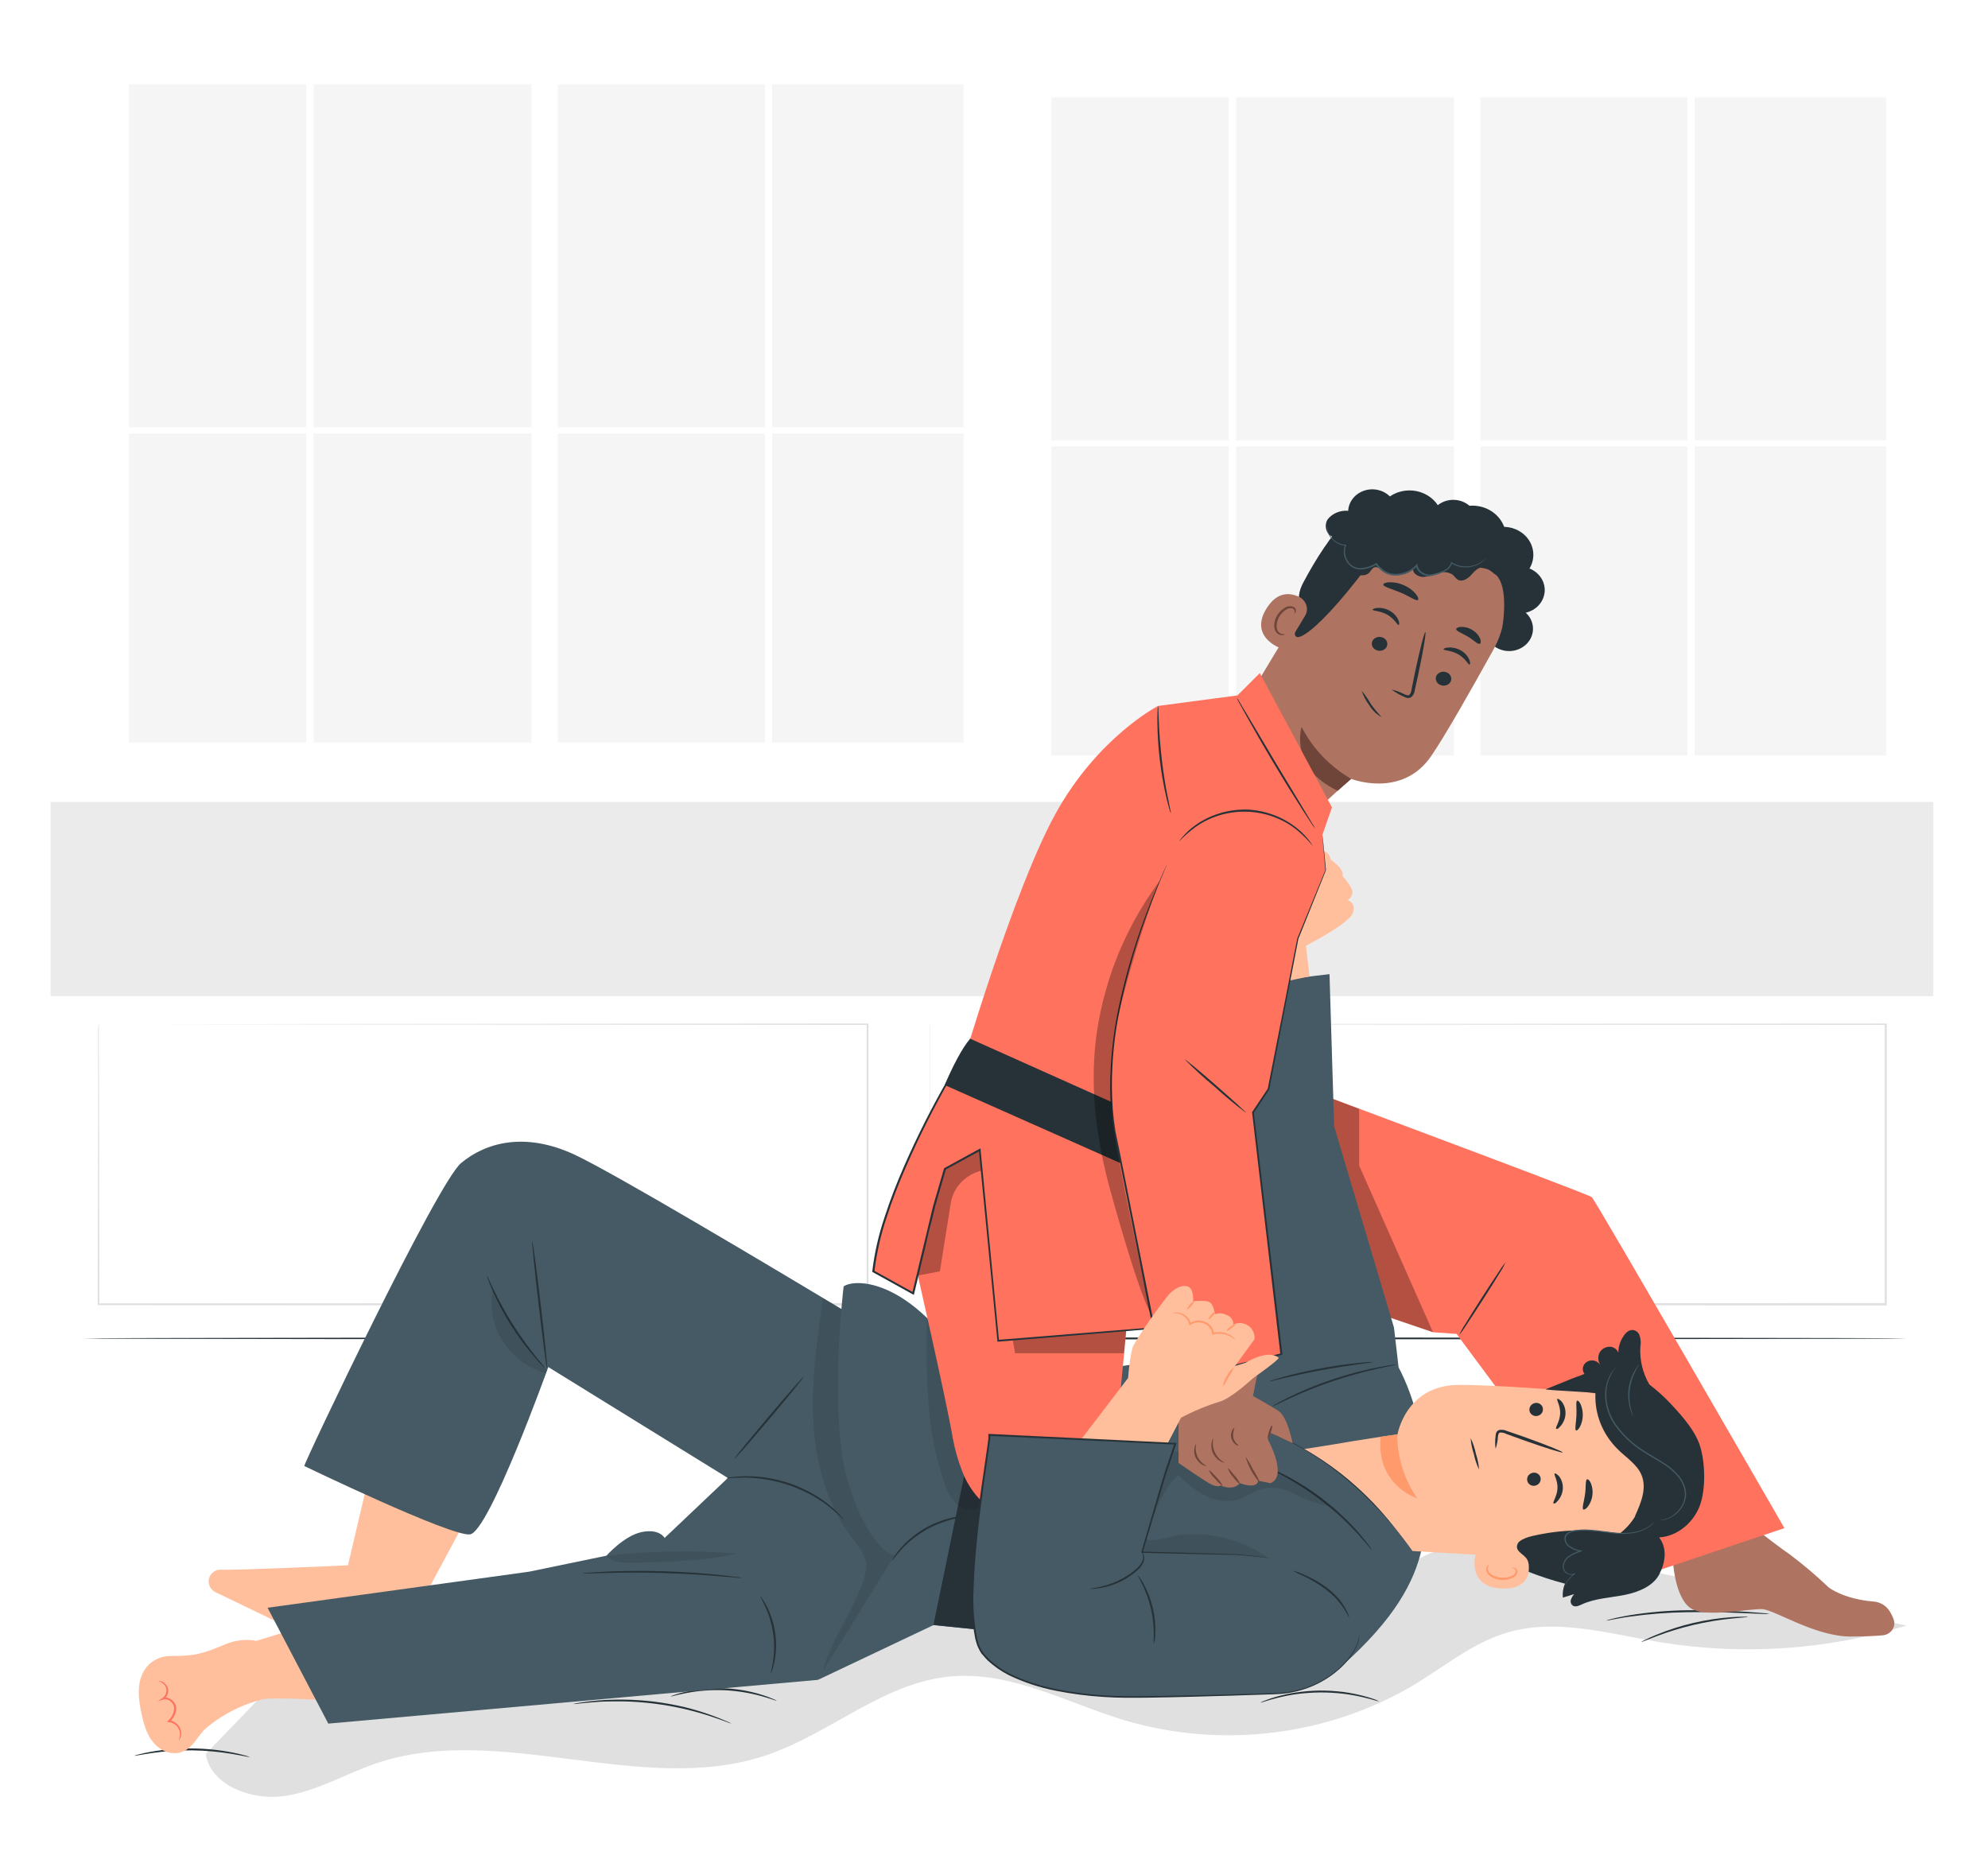 <svg width="356" height="333" viewBox="0 0 356 333" fill="none" xmlns="http://www.w3.org/2000/svg">
<path d="M281.475 278.388C273.486 276.683 264.928 275.005 257.267 277.722C251.777 279.72 247.463 283.716 242.607 286.806C233.996 292.278 223.682 294.909 213.294 294.285C197.302 293.28 182.763 284.655 166.793 283.35C152.553 282.178 138.619 286.906 124.892 290.642C100.209 297.342 74.695 300.992 49 301.498L36.853 314.099C37.629 319.633 44.856 322.464 50.737 321.678C56.618 320.892 61.823 317.682 67.433 315.777C89.505 308.338 114.974 321.771 137.074 314.399C148.644 310.549 158.149 301.285 170.374 300.226C181.218 299.287 191.236 305.061 201.61 308.158C210.243 310.67 219.359 311.384 228.319 310.25C237.278 309.115 245.863 306.16 253.472 301.591C258.926 298.261 263.96 294.059 270.19 292.301C278.897 289.837 288.161 292.58 297.11 294.072C311.913 296.525 327.134 295.516 341.418 291.135L281.475 278.388Z" fill="#E0E0E0"/>
<path d="M346.203 143.616H9.057V178.401H346.203V143.616Z" fill="#EBEBEB"/>
<path d="M95.159 15.111H56.148V76.537H95.159V15.111Z" fill="#F5F5F5"/>
<path d="M54.831 15.111H23.083V76.537H54.831V15.111Z" fill="#F5F5F5"/>
<path d="M172.553 15.111H138.271V76.537H172.553V15.111Z" fill="#F5F5F5"/>
<path d="M54.831 77.636H23.083V132.987H54.831V77.636Z" fill="#F5F5F5"/>
<path d="M95.159 77.636H56.148V132.987H95.159V77.636Z" fill="#F5F5F5"/>
<path d="M172.553 77.636H138.271V132.987H172.553V77.636Z" fill="#F5F5F5"/>
<path d="M136.953 77.636H99.908V132.987H136.953V77.636Z" fill="#F5F5F5"/>
<path d="M136.953 15.111H99.908V76.537H136.953V15.111Z" fill="#F5F5F5"/>
<path d="M260.364 17.429H221.354V78.854H260.364V17.429Z" fill="#F5F5F5"/>
<path d="M220.036 17.429H188.288V78.854H220.036V17.429Z" fill="#F5F5F5"/>
<path d="M337.759 17.429H303.476V78.854H337.759V17.429Z" fill="#F5F5F5"/>
<path d="M220.036 79.947H188.288V135.298H220.036V79.947Z" fill="#F5F5F5"/>
<path d="M260.364 79.947H221.354V135.298H260.364V79.947Z" fill="#F5F5F5"/>
<path d="M337.759 79.947H303.476V135.298H337.759V79.947Z" fill="#F5F5F5"/>
<path d="M302.159 79.947H265.113V135.298H302.159V79.947Z" fill="#F5F5F5"/>
<path d="M302.159 17.429H265.113V78.854H302.159V17.429Z" fill="#F5F5F5"/>
<path d="M166.608 183.39C166.608 183.39 166.608 183.689 166.608 184.262C166.608 184.835 166.608 185.687 166.608 186.806C166.608 189.051 166.608 192.367 166.608 196.663C166.608 205.255 166.651 217.782 166.679 233.546L166.558 233.433L337.687 233.373L337.502 233.546V183.39L337.687 183.556L215.28 183.483L179.488 183.43H169.883H167.398H166.544H167.37H169.84H179.402L215.152 183.383L337.687 183.31H337.865V183.476C337.865 199.367 337.865 216.257 337.865 233.633V233.806H337.666L166.608 233.659H166.487V233.546C166.487 217.749 166.537 205.201 166.551 196.597C166.551 192.308 166.551 189.004 166.551 186.766C166.551 185.654 166.551 184.808 166.551 184.236C166.551 183.663 166.608 183.39 166.608 183.39Z" fill="#E0E0E0"/>
<path d="M17.7 183.39C17.7 183.39 17.7 183.696 17.7 184.276C17.7 184.855 17.7 185.734 17.7 186.866C17.7 189.144 17.7 192.501 17.736 196.823C17.736 205.481 17.772 217.988 17.8 233.546L17.672 233.426L155.38 233.373L155.195 233.546C155.195 216.01 155.195 199.061 155.195 183.39L155.373 183.556L56.668 183.476L28.003 183.43H20.328H18.341H17.629H18.291H20.256H27.896L56.519 183.383L155.344 183.303H155.522V183.47C155.522 199.141 155.522 216.104 155.522 233.626V233.799H155.33L17.622 233.746H17.494V233.626C17.529 218.042 17.551 205.494 17.565 196.83C17.565 192.521 17.565 189.177 17.565 186.906C17.565 185.781 17.565 184.908 17.565 184.335C17.565 183.763 17.7 183.39 17.7 183.39Z" fill="#E0E0E0"/>
<path d="M341.561 239.7C341.561 239.8 268.445 239.873 178.278 239.873C88.11 239.873 14.952 239.8 14.952 239.7C14.952 239.6 88.046 239.527 178.249 239.527C268.452 239.527 341.561 239.607 341.561 239.7Z" fill="#263238"/>
<path d="M131.008 308.684C130.641 308.587 130.281 308.464 129.933 308.318C129.257 308.052 128.26 307.699 127.021 307.299C125.782 306.899 124.287 306.473 122.607 306.074C118.954 305.227 115.212 304.767 111.449 304.702C109.712 304.702 108.153 304.702 106.843 304.808C105.533 304.915 104.479 304.995 103.746 305.088C103.369 305.149 102.988 305.182 102.606 305.188C102.971 305.08 103.345 305.002 103.724 304.955C104.436 304.822 105.511 304.688 106.821 304.568C108.36 304.431 109.904 304.369 111.449 304.382C113.354 304.401 115.256 304.524 117.145 304.748C119.023 304.988 120.884 305.326 122.72 305.761C124.217 306.135 125.693 306.579 127.142 307.093C128.374 307.525 129.356 307.918 129.99 308.218C130.342 308.347 130.683 308.503 131.008 308.684V308.684Z" fill="#263238"/>
<path d="M139.104 304.602C139.104 304.655 138.078 304.242 136.405 303.776C134.217 303.166 131.958 302.806 129.677 302.704C127.396 302.614 125.113 302.786 122.877 303.216C121.161 303.543 120.129 303.883 120.107 303.809C120.332 303.69 120.571 303.596 120.819 303.53C121.473 303.306 122.142 303.122 122.82 302.977C127.341 301.958 132.077 302.155 136.483 303.543C137.147 303.745 137.796 303.985 138.427 304.262C138.67 304.341 138.899 304.456 139.104 304.602V304.602Z" fill="#263238"/>
<path d="M44.706 314.672C44.706 314.732 43.56 314.452 41.709 314.139C39.298 313.728 36.854 313.505 34.404 313.473C31.953 313.447 29.505 313.614 27.084 313.972C25.226 314.245 24.087 314.499 24.073 314.439C24.324 314.332 24.586 314.251 24.856 314.199C25.361 314.059 26.109 313.899 27.042 313.726C31.911 312.873 36.912 312.927 41.759 313.886C42.684 314.079 43.425 314.259 43.93 314.405C44.199 314.468 44.459 314.557 44.706 314.672V314.672Z" fill="#263238"/>
<path d="M246.943 304.702C246.943 304.762 245.783 304.349 243.881 303.916C242.767 303.661 241.638 303.465 240.499 303.33C239.108 303.169 237.707 303.093 236.306 303.103C234.905 303.124 233.507 303.227 232.119 303.41C230.984 303.571 229.86 303.794 228.751 304.076C226.858 304.549 225.733 304.981 225.704 304.921C225.947 304.776 226.208 304.658 226.48 304.568C227.198 304.285 227.933 304.04 228.68 303.836C229.79 303.527 230.92 303.285 232.062 303.11C233.476 302.902 234.903 302.786 236.334 302.764C237.763 302.759 239.19 302.846 240.606 303.023C241.752 303.182 242.886 303.404 244.003 303.689C244.753 303.872 245.493 304.095 246.217 304.355C246.471 304.448 246.714 304.564 246.943 304.702Z" fill="#263238"/>
<path d="M313.038 289.577C313.038 289.63 311.927 289.677 310.147 289.863C307.829 290.097 305.531 290.48 303.269 291.009C301.005 291.54 298.783 292.219 296.619 293.04C294.96 293.666 293.956 294.112 293.928 294.059C294.134 293.908 294.359 293.781 294.597 293.679C295.039 293.453 295.694 293.153 296.52 292.814C300.826 291.028 305.428 289.947 310.126 289.617C311.023 289.557 311.756 289.53 312.262 289.537C312.521 289.517 312.783 289.53 313.038 289.577V289.577Z" fill="#263238"/>
<path d="M316.897 289.044C316.511 289.072 316.123 289.072 315.736 289.044L312.582 288.911C309.919 288.798 306.238 288.658 302.18 288.731C298.714 288.778 295.255 289.045 291.827 289.53C291.165 289.61 290.574 289.723 290.055 289.81C289.535 289.896 289.086 289.976 288.723 290.056C288.349 290.145 287.968 290.207 287.584 290.243C287.942 290.102 288.314 289.995 288.695 289.923C289.051 289.83 289.492 289.723 290.012 289.623C290.532 289.524 291.123 289.39 291.785 289.284C295.216 288.726 298.69 288.423 302.173 288.378C306.245 288.305 309.934 288.485 312.597 288.658C313.928 288.744 315.003 288.831 315.744 288.897C316.132 288.915 316.518 288.964 316.897 289.044V289.044Z" fill="#263238"/>
<path d="M51.264 292.221L45.903 293.859C44.064 293.525 42.16 293.727 40.449 294.439C36.426 296.11 35.109 296.59 30.623 296.57C29.768 296.557 28.922 296.734 28.154 297.088C27.387 297.441 26.72 297.96 26.209 298.601C24.343 300.999 24.742 304.275 25.397 307.166C25.903 309.37 26.572 311.655 28.594 313.107C29.468 313.759 30.579 314.065 31.691 313.959C34.539 313.646 35.216 310.816 37.131 309.297C39.938 307.004 43.252 305.319 46.836 304.362C48.423 303.896 57.636 304.449 57.636 304.449L51.264 292.221Z" fill="#FFBF9D"/>
<path d="M28.323 301.032C28.544 301.02 28.765 301.055 28.969 301.133C29.174 301.212 29.357 301.332 29.505 301.485C29.694 301.646 29.845 301.842 29.952 302.059C30.058 302.276 30.117 302.511 30.125 302.75C30.134 303.061 30.064 303.369 29.921 303.65C29.777 303.93 29.564 304.174 29.299 304.362L29.156 304.082C30.246 303.763 31.47 304.702 31.549 305.861C31.552 306.331 31.448 306.797 31.244 307.228C31.04 307.658 30.741 308.044 30.367 308.358L30.267 308.085C30.96 308.191 31.581 308.547 31.997 309.077C32.309 309.491 32.469 309.989 32.453 310.496C32.446 310.817 32.363 311.133 32.211 311.422C32.104 311.621 32.011 311.708 31.997 311.701C32.158 311.317 32.242 310.908 32.246 310.496C32.225 309.981 32.011 309.489 31.641 309.107C31.271 308.725 30.77 308.476 30.224 308.405L29.89 308.365L30.125 308.132C30.455 307.842 30.72 307.493 30.901 307.104C31.082 306.716 31.176 306.297 31.178 305.874C31.129 304.915 30.075 304.122 29.249 304.369L28.231 304.675L29.107 304.089C29.325 303.931 29.502 303.73 29.625 303.499C29.749 303.269 29.815 303.015 29.819 302.757C29.819 302.333 29.646 301.926 29.334 301.618C29.047 301.356 28.702 301.156 28.323 301.032V301.032Z" fill="#FF725E"/>
<path d="M83.731 271.562L76.654 284.728L69.776 297.882C69.528 298.356 69.088 298.719 68.555 298.891C68.021 299.063 67.436 299.031 66.928 298.801L38.59 285.148C38.275 284.989 38.004 284.764 37.796 284.491C37.588 284.218 37.45 283.904 37.392 283.574C37.335 283.243 37.359 282.905 37.463 282.584C37.567 282.263 37.748 281.969 37.992 281.725C38.203 281.512 38.462 281.346 38.751 281.241C39.039 281.136 39.35 281.094 39.658 281.119C42.172 281.252 62.307 280.333 62.307 280.333L66.928 260.712L83.731 271.562Z" fill="#FFBF9D"/>
<path d="M299.645 280.299C299.645 280.299 300.129 286.68 303.034 288.185C305.939 289.69 313.444 288.038 315.623 288.185C317.801 288.331 325.071 293.087 331.365 293.087C334.042 293.087 335.893 292.987 337.139 292.873C337.483 292.842 337.816 292.738 338.111 292.57C338.407 292.402 338.659 292.174 338.848 291.903C339.037 291.632 339.159 291.325 339.205 291.004C339.25 290.684 339.218 290.357 339.111 290.05C338.677 288.838 337.794 287.013 335.487 286.82C330.033 286.353 327.492 284.309 327.492 284.309C325.261 282.182 322.898 280.18 320.414 278.315C317.858 276.596 310.781 270.989 310.781 270.989L299.645 280.299Z" fill="#AE7461"/>
<path d="M219.296 189.464C219.296 189.644 284.33 213.726 285.056 214.405C285.783 215.085 319.546 273.679 319.546 273.679L293.202 282.504L260.834 238.894L256.619 238.594C256.619 238.594 214.376 224.289 214.568 223.609C214.761 222.93 219.296 189.464 219.296 189.464Z" fill="#FF725E"/>
<path d="M269.606 226.067C269.296 226.76 268.927 227.428 268.502 228.065C267.79 229.257 266.751 230.889 265.597 232.687C264.444 234.485 263.39 236.097 262.607 237.262C262.224 237.904 261.788 238.516 261.304 239.094C261.617 238.401 261.988 237.733 262.415 237.096C263.127 235.904 264.159 234.272 265.313 232.474C266.466 230.676 267.52 229.064 268.303 227.905C268.689 227.264 269.125 226.65 269.606 226.067V226.067Z" fill="#263238"/>
<path opacity="0.3" d="M243.39 198.595V208.744L256.619 238.594L246.48 235.138L234.91 201.911L237.395 196.323L243.39 198.595Z" fill="black"/>
<path d="M54.489 262.551C54.489 261.885 78.263 211.895 82.564 208.298C86.864 204.702 93.884 202.577 102.941 206.813C109.94 210.09 137.345 226.433 149.449 233.693L155.245 237.183L163.39 281.591L146.416 300.852L58.79 308.684L47.918 287.932L94.774 281.472L108.601 278.608C108.601 278.608 111.77 275.011 114.938 274.372C118.107 273.733 119.018 275.431 119.018 275.431L130.339 264.695L98.185 244.828C98.185 244.828 87.576 274.392 84.151 274.798C80.727 275.205 54.489 262.551 54.489 262.551Z" fill="#455A64"/>
<g opacity="0.3">
<path opacity="0.3" d="M147.384 232.521C146.344 239.753 145.248 247.292 145.64 254.578C146.031 261.865 147.961 269.23 152.404 275.224C153.379 276.556 154.497 277.835 155.01 279.374C156.348 283.456 147.384 295.471 147.384 299.7L162.336 281.565L158.577 269.25L151.848 235.111L147.384 232.521Z" fill="black"/>
</g>
<path d="M87.17 228.438C87.317 228.647 87.439 228.87 87.533 229.104C87.733 229.557 88.039 230.21 88.416 231.002C89.415 233.078 90.53 235.103 91.755 237.069C92.993 239.028 94.343 240.922 95.8 242.744C96.362 243.443 96.818 244.009 97.138 244.395C97.323 244.584 97.481 244.795 97.608 245.021C97.396 244.861 97.202 244.681 97.031 244.482C96.675 244.122 96.177 243.583 95.607 242.897C92.551 239.313 90.053 235.342 88.188 231.102C87.839 230.289 87.576 229.623 87.412 229.157C87.302 228.927 87.221 228.686 87.17 228.438V228.438Z" fill="#263238"/>
<path d="M95.308 222.271C95.415 222.271 96.091 227.366 96.832 233.673C97.572 239.98 98.085 245.115 97.978 245.121C97.871 245.128 97.202 240.026 96.462 233.713C95.721 227.399 95.209 222.278 95.308 222.271Z" fill="#263238"/>
<path d="M151.186 272.247C151.129 272.294 150.303 271.322 148.694 270.023C147.751 269.265 146.747 268.577 145.689 267.965C144.386 267.232 143.019 266.604 141.603 266.087C140.176 265.59 138.706 265.211 137.21 264.955C135.986 264.756 134.749 264.644 133.507 264.622C131.371 264.622 130.068 264.808 130.061 264.742C130.356 264.651 130.662 264.592 130.972 264.569C131.332 264.505 131.696 264.465 132.062 264.449C132.535 264.404 133.01 264.382 133.486 264.382C134.745 264.367 136.002 264.454 137.245 264.642C138.769 264.884 140.266 265.259 141.716 265.761C143.156 266.282 144.539 266.931 145.846 267.699C146.911 268.327 147.914 269.042 148.844 269.837C149.207 270.137 149.554 270.455 149.883 270.789C150.136 271.029 150.374 271.282 150.595 271.548C150.818 271.761 151.016 271.996 151.186 272.247V272.247Z" fill="#263238"/>
<path d="M132.937 282.597C132.561 282.608 132.185 282.588 131.812 282.537L128.744 282.277C126.159 282.064 122.578 281.825 118.619 281.711C114.66 281.598 111.065 281.625 108.466 281.711L105.39 281.791C105.014 281.824 104.635 281.824 104.258 281.791C104.629 281.722 105.005 281.68 105.383 281.665C106.095 281.598 107.156 281.532 108.459 281.472C111.058 281.345 114.653 281.278 118.626 281.392C122.599 281.505 126.188 281.785 128.772 282.058C130.068 282.191 131.108 282.317 131.827 282.424C132.201 282.452 132.573 282.51 132.937 282.597V282.597Z" fill="#263238"/>
<path d="M138.043 299.7C137.979 299.7 138.221 298.914 138.413 297.635C138.937 294.301 138.471 290.896 137.067 287.792C136.533 286.606 136.092 285.914 136.149 285.88C136.206 285.847 136.298 286.034 136.512 286.333C136.809 286.76 137.075 287.205 137.309 287.665C138.875 290.779 139.353 294.274 138.676 297.655C138.578 298.163 138.442 298.664 138.271 299.154C138.128 299.547 138.071 299.733 138.043 299.7Z" fill="#263238"/>
<path d="M143.931 246.547C144.009 246.6 141.297 249.943 137.872 254.006C134.447 258.068 131.599 261.332 131.514 261.258C131.428 261.185 134.148 257.855 137.58 253.793C141.012 249.73 143.824 246.487 143.931 246.547Z" fill="#263238"/>
<g opacity="0.3">
<path opacity="0.3" d="M88.245 231.015C87.635 234.194 88.28 237.472 90.061 240.24C91.788 242.97 94.535 245.006 97.772 245.954L97.978 245.394C93.849 241.252 90.801 236.25 88.245 231.015Z" fill="black"/>
</g>
<g opacity="0.3">
<path opacity="0.3" d="M108.366 278.661C116.251 277.739 124.216 277.592 132.133 278.222C126.01 279.6 119.652 279.733 113.35 279.853C111.613 279.887 109.627 279.853 108.502 278.588" fill="black"/>
</g>
<path d="M249.627 237.762L238.912 201.711L238.079 174.459C238.079 174.459 219.766 176.583 219.695 177.223C219.624 177.862 213.436 212.414 213.194 212.894C212.952 213.373 218.698 251.921 218.698 251.921L227.335 254.365L250.446 244.835L249.627 237.762Z" fill="#455A64"/>
<path d="M151.072 230.383C153.208 228.911 163.077 228.997 173.201 245.121L180.193 247.585L233.807 239.966L248.388 241.345C252.261 247.239 254.448 253.966 254.739 260.879C255.209 272.367 258.734 282.857 238.363 300.026L183.34 292.7L167.156 291.042L146.416 300.879L160.2 278.528C160.2 278.528 156.156 278.275 152.154 266.407C148.153 254.539 151.072 230.383 151.072 230.383Z" fill="#455A64"/>
<path d="M250.019 244.369C249.728 244.477 249.424 244.553 249.115 244.595C248.524 244.715 247.691 244.902 246.63 245.135C241.186 246.355 235.906 248.142 230.887 250.463C229.919 250.909 229.143 251.282 228.609 251.542C228.341 251.693 228.057 251.818 227.762 251.915C228.004 251.725 228.266 251.56 228.545 251.422C229.058 251.129 229.812 250.722 230.766 250.25C233.254 249.032 235.828 247.975 238.47 247.086C241.117 246.194 243.824 245.466 246.573 244.908C247.627 244.702 248.488 244.555 249.086 244.475C249.393 244.414 249.705 244.378 250.019 244.369Z" fill="#263238"/>
<path d="M245.811 243.936C245.58 244.007 245.341 244.054 245.099 244.076L243.084 244.355C241.382 244.588 239.047 244.935 236.477 245.414C233.906 245.894 231.606 246.407 229.94 246.8L227.968 247.266C227.737 247.335 227.498 247.38 227.256 247.399C227.48 247.282 227.719 247.192 227.968 247.133C228.424 246.986 229.086 246.793 229.912 246.567C231.564 246.107 233.871 245.554 236.448 245.075C239.025 244.595 241.382 244.282 243.091 244.109C243.945 244.022 244.643 243.969 245.12 243.942C245.349 243.914 245.581 243.912 245.811 243.936Z" fill="#263238"/>
<path d="M167.156 291.015L172.646 264.362L176.882 265.321L175.173 291.841L167.156 291.015Z" fill="#263238"/>
<g opacity="0.3">
<path opacity="0.3" d="M171.3 242.151L165.996 235.797C165.846 245.927 165.739 256.29 169.228 265.881C169.619 267.255 170.39 268.509 171.464 269.517C172.61 270.436 174.454 270.742 175.615 269.83L171.3 242.151Z" fill="black"/>
</g>
<path d="M175.152 271.382C175.152 271.448 174.105 271.435 172.468 271.688C171.502 271.842 170.55 272.065 169.62 272.354C168.496 272.709 167.407 273.154 166.366 273.686C165.336 274.243 164.359 274.883 163.447 275.597C162.708 276.19 162.018 276.833 161.382 277.522C160.307 278.708 159.787 279.554 159.723 279.52C159.804 279.304 159.914 279.098 160.05 278.907C160.189 278.678 160.341 278.455 160.506 278.241C160.714 277.943 160.94 277.656 161.183 277.382C161.798 276.66 162.482 275.991 163.226 275.384C164.138 274.629 165.128 273.96 166.181 273.386C167.245 272.847 168.36 272.401 169.513 272.054C170.456 271.776 171.423 271.576 172.404 271.455C172.824 271.388 173.208 271.382 173.543 271.355C173.827 271.336 174.113 271.336 174.397 271.355C174.649 271.334 174.903 271.343 175.152 271.382V271.382Z" fill="#263238"/>
<path d="M267.264 115.471C268.077 116.21 269.172 116.617 270.306 116.601C271.441 116.586 272.522 116.149 273.312 115.388C274.102 114.627 274.537 113.603 274.52 112.542C274.503 111.481 274.037 110.469 273.223 109.73C274.134 109.519 274.952 109.046 275.559 108.376C276.167 107.707 276.533 106.875 276.607 106C276.681 105.124 276.459 104.249 275.972 103.499C275.484 102.748 274.757 102.16 273.892 101.818C274.346 101.065 274.584 100.215 274.582 99.35C274.58 98.486 274.34 97.636 273.883 96.885C273.426 96.133 272.77 95.505 271.976 95.061C271.183 94.617 270.281 94.373 269.357 94.352C268.92 93.164 268.071 92.147 266.944 91.463C265.818 90.778 264.479 90.466 263.141 90.576C262.465 89.993 261.607 89.63 260.693 89.54C259.779 89.449 258.858 89.637 258.067 90.076C257.276 90.514 256.658 91.179 256.303 91.972C255.949 92.766 255.877 93.644 256.099 94.479" fill="#263238"/>
<path d="M224.736 122.95L237.381 101.991C242.016 93.486 251.165 88.924 260.115 93.486L260.919 93.953C264.809 96.221 267.644 99.775 268.859 103.91C270.074 108.044 269.581 112.454 267.477 116.264C263.419 123.59 258.84 131.675 256.291 135.398C251.016 143.103 241.902 139.467 241.902 139.467L230.887 149.504C228.809 145.843 227.162 141.982 225.974 137.989C223.924 131.202 224.736 122.95 224.736 122.95Z" fill="#AE7461"/>
<path d="M241.973 139.5C238.118 137.251 235.032 134.015 233.08 130.176C233.08 130.176 230.788 137.502 239.545 141.618L241.973 139.5Z" fill="#6F4439"/>
<path d="M259.723 122.178C259.529 122.463 259.226 122.669 258.876 122.753C258.525 122.837 258.154 122.793 257.836 122.631C257.678 122.554 257.537 122.449 257.423 122.321C257.309 122.193 257.223 122.045 257.17 121.885C257.118 121.726 257.1 121.558 257.118 121.392C257.136 121.226 257.189 121.065 257.274 120.919C257.468 120.632 257.773 120.425 258.125 120.341C258.477 120.256 258.85 120.301 259.168 120.466C259.327 120.542 259.467 120.648 259.581 120.776C259.696 120.904 259.781 121.052 259.833 121.212C259.885 121.372 259.902 121.539 259.883 121.705C259.864 121.871 259.81 122.032 259.723 122.178V122.178Z" fill="#263238"/>
<path d="M263.162 119.021C262.92 119.081 262.45 117.935 261.155 117.189C259.859 116.443 258.541 116.523 258.499 116.277C258.499 116.17 258.798 115.997 259.396 115.957C260.186 115.922 260.969 116.115 261.639 116.51C262.302 116.898 262.818 117.471 263.113 118.148C263.319 118.661 263.276 118.994 263.162 119.021Z" fill="#263238"/>
<path d="M248.267 115.937C248.073 116.223 247.77 116.429 247.42 116.513C247.069 116.597 246.698 116.553 246.38 116.39C246.222 116.314 246.081 116.209 245.967 116.08C245.853 115.952 245.767 115.804 245.715 115.644C245.664 115.485 245.647 115.317 245.665 115.151C245.684 114.985 245.739 114.824 245.825 114.679C246.019 114.393 246.322 114.187 246.673 114.103C247.023 114.019 247.395 114.063 247.712 114.226C247.87 114.302 248.011 114.407 248.125 114.535C248.24 114.664 248.325 114.812 248.377 114.971C248.429 115.131 248.446 115.299 248.427 115.465C248.408 115.631 248.354 115.791 248.267 115.937V115.937Z" fill="#263238"/>
<path d="M250.467 111.928C250.225 111.988 249.755 110.842 248.459 110.103C247.164 109.364 245.846 109.437 245.804 109.184C245.804 109.084 246.103 108.904 246.701 108.871C247.492 108.833 248.275 109.026 248.944 109.424C249.606 109.809 250.122 110.38 250.417 111.055C250.624 111.568 250.581 111.888 250.467 111.928Z" fill="#263238"/>
<path d="M249.2 123.483C250.004 123.68 250.778 123.968 251.507 124.342C251.856 124.502 252.219 124.622 252.397 124.442C252.633 124.145 252.767 123.787 252.781 123.416C252.966 122.497 253.159 121.538 253.365 120.533C254.227 116.443 255.067 113.16 255.245 113.207C255.423 113.253 254.86 116.583 253.999 120.666C253.778 121.672 253.565 122.664 253.365 123.543C253.326 124.029 253.104 124.487 252.739 124.835C252.62 124.917 252.484 124.971 252.339 124.994C252.194 125.017 252.046 125.008 251.906 124.968C251.694 124.908 251.491 124.826 251.3 124.722C250.547 124.394 249.841 123.978 249.2 123.483Z" fill="#263238"/>
<path d="M253.913 107.446C253.572 107.692 252.397 106.78 250.788 106.114C249.179 105.448 247.712 105.088 247.705 104.682C247.705 104.489 248.125 104.302 248.823 104.276C249.733 104.261 250.634 104.45 251.45 104.828C252.272 105.188 252.992 105.724 253.55 106.393C253.963 106.906 254.07 107.319 253.913 107.446Z" fill="#263238"/>
<path d="M264.992 115.291C264.586 115.431 263.896 114.625 262.856 114.006C261.817 113.386 260.777 113.053 260.763 112.674C260.763 112.487 261.083 112.294 261.646 112.268C262.38 112.253 263.1 112.456 263.704 112.847C264.317 113.221 264.791 113.763 265.063 114.399C265.241 114.865 265.177 115.218 264.992 115.291Z" fill="#263238"/>
<path d="M269.051 112.228C269.051 112.228 270.104 106.087 268.339 103.49C266.203 100.346 262.835 102.704 260.443 100.26C258.05 97.815 256.035 94.805 251.685 95.178C246.922 95.578 247.363 98.069 244.871 101.399C234.747 114.905 229.385 117.269 232.995 110.23C233.394 109.457 231.635 107.639 233.344 104.409C235.565 100.22 238.598 95.325 241.411 93.087C243.782 91.189 246.309 90.423 250.09 90.103C256.064 89.637 261.703 92.84 265.27 95.431C268.837 98.022 273.458 106.34 269.051 112.228Z" fill="#263238"/>
<path d="M233.678 110.33C233.859 110.039 233.975 109.717 234.019 109.384C234.063 109.05 234.033 108.711 233.933 108.389C233.832 108.066 233.662 107.766 233.434 107.506C233.205 107.247 232.923 107.034 232.603 106.88C230.958 106.114 228.687 105.927 226.793 108.984C223.44 114.399 229.947 116.437 230.054 116.31C230.161 116.184 232.297 112.607 233.678 110.33Z" fill="#AE7461"/>
<path d="M230.054 113.566C230.054 113.533 229.912 113.566 229.698 113.566C229.398 113.532 229.125 113.388 228.937 113.167C228.452 112.627 228.502 111.442 229.079 110.449C229.352 109.977 229.734 109.568 230.197 109.251C230.357 109.111 230.55 109.01 230.761 108.956C230.972 108.901 231.193 108.895 231.407 108.938C231.539 108.974 231.654 109.051 231.733 109.156C231.812 109.261 231.85 109.389 231.842 109.517C231.842 109.71 231.72 109.803 231.742 109.823C231.763 109.843 231.927 109.823 232.02 109.557C232.075 109.406 232.075 109.242 232.02 109.091C231.931 108.892 231.762 108.734 231.55 108.651C231.285 108.567 231.001 108.547 230.726 108.594C230.451 108.64 230.192 108.752 229.976 108.918C229.437 109.257 228.995 109.714 228.687 110.25C228.047 111.362 227.975 112.707 228.687 113.393C228.817 113.519 228.975 113.616 229.15 113.677C229.325 113.738 229.512 113.761 229.698 113.746C229.976 113.693 230.069 113.586 230.054 113.566Z" fill="#6F4439"/>
<path d="M240.656 100.1C240.997 101.036 241.585 101.877 242.365 102.544C243.198 103.143 244.536 103.257 245.213 102.544C245.526 102.211 245.718 101.725 246.167 101.592C246.615 101.458 247.206 101.871 247.648 102.198C248.438 102.742 249.404 103.016 250.385 102.972C251.365 102.928 252.299 102.57 253.031 101.958C253.031 102.79 254.056 103.343 254.953 103.33C255.841 103.219 256.708 102.995 257.53 102.664C257.944 102.504 258.392 102.44 258.837 102.478C259.283 102.517 259.711 102.656 260.086 102.884C260.464 103.183 260.706 103.65 261.147 103.863C261.938 104.236 262.842 103.63 263.419 103.004C263.995 102.378 264.622 101.618 265.498 101.612C266.373 101.605 266.922 102.278 267.57 102.744C268.217 103.21 269.179 103.603 269.77 103.077C269.911 102.926 270.019 102.749 270.086 102.558C270.154 102.367 270.179 102.165 270.161 101.965C270.126 101.054 269.764 100.181 269.134 99.486C268.504 98.791 267.642 98.316 266.687 98.135C266.991 97.09 266.958 95.984 266.593 94.956C266.228 93.927 265.547 93.023 264.634 92.356C263.721 91.689 262.619 91.288 261.464 91.205C260.309 91.122 259.154 91.359 258.143 91.888C257.881 91.022 257.4 90.228 256.739 89.574C256.079 88.92 255.258 88.425 254.349 88.132C253.439 87.839 252.468 87.756 251.516 87.89C250.565 88.025 249.663 88.373 248.887 88.904C248.305 88.327 247.555 87.923 246.73 87.742C245.904 87.56 245.04 87.61 244.245 87.885C243.449 88.16 242.758 88.647 242.256 89.287C241.755 89.926 241.466 90.69 241.425 91.482C240.734 91.42 240.038 91.524 239.402 91.782C238.766 92.041 238.21 92.446 237.787 92.96C237.032 94.046 237.445 95.811 238.769 96.177C238.235 96.469 237.842 96.944 237.674 97.501C237.506 98.058 237.575 98.655 237.868 99.165C238.16 99.676 238.652 100.06 239.241 100.238C239.83 100.416 240.47 100.374 241.026 100.12" fill="#263238"/>
<path d="M266.081 99.94C266.063 99.976 266.039 100.01 266.01 100.04C265.942 100.13 265.868 100.217 265.79 100.3C265.473 100.617 265.103 100.882 264.693 101.085C264.047 101.407 263.331 101.585 262.6 101.605C261.625 101.646 260.663 101.389 259.859 100.872L260.037 100.806C259.884 101.391 259.49 101.897 258.94 102.211C258.37 102.54 257.751 102.789 257.103 102.95C256.764 103.062 256.413 103.142 256.057 103.19C255.676 103.202 255.297 103.129 254.953 102.977C254.589 102.825 254.269 102.593 254.021 102.301C253.773 102.009 253.604 101.665 253.529 101.299L253.785 101.365C253.337 101.87 252.782 102.283 252.154 102.577C251.527 102.87 250.841 103.038 250.14 103.07C249.352 103.127 248.565 102.945 247.897 102.551C247.284 102.157 246.747 101.668 246.309 101.105H246.501C245.779 101.576 244.942 101.869 244.066 101.958C243.652 102.017 243.229 101.987 242.828 101.872C242.428 101.757 242.06 101.558 241.752 101.292C241.235 100.824 240.876 100.224 240.719 99.567C240.562 98.911 240.614 98.225 240.87 97.596L240.962 97.729C240.163 97.68 239.407 97.371 238.826 96.856C238.392 96.49 238.056 96.034 237.844 95.524C237.719 95.197 237.651 94.853 237.644 94.505C237.635 94.384 237.65 94.262 237.687 94.146C237.686 94.601 237.775 95.053 237.95 95.478C238.17 95.972 238.508 96.412 238.94 96.763C239.498 97.239 240.215 97.519 240.969 97.556H241.112L241.062 97.682C240.831 98.273 240.79 98.915 240.943 99.527C241.096 100.14 241.437 100.698 241.923 101.132C242.211 101.371 242.552 101.545 242.922 101.643C243.292 101.741 243.681 101.76 244.059 101.698C244.887 101.609 245.678 101.328 246.359 100.879L246.466 100.806L246.551 100.906C246.971 101.443 247.484 101.911 248.068 102.291C248.688 102.655 249.417 102.821 250.147 102.764C250.808 102.735 251.456 102.578 252.048 102.301C252.64 102.025 253.164 101.636 253.586 101.159L253.785 100.932L253.835 101.225C253.9 101.549 254.048 101.854 254.266 102.112C254.484 102.371 254.766 102.576 255.088 102.711C255.392 102.846 255.727 102.912 256.064 102.904C256.398 102.861 256.727 102.788 257.046 102.684C257.67 102.54 258.269 102.316 258.826 102.018C259.076 101.884 259.295 101.704 259.469 101.489C259.642 101.273 259.768 101.028 259.837 100.766V100.606L259.98 100.699C260.737 101.204 261.649 101.463 262.578 101.438C263.288 101.431 263.986 101.274 264.622 100.979C265.171 100.717 265.666 100.365 266.081 99.94Z" fill="#455A64"/>
<path d="M247.327 128.405C246.441 127.876 245.708 127.151 245.191 126.294C244.603 125.494 244.143 124.619 243.824 123.696C244.459 124.448 245.019 125.253 245.498 126.1C246.416 127.432 247.406 128.332 247.327 128.405Z" fill="#263238"/>
<path d="M194.02 179.154C193.52 178.768 193.079 178.32 192.71 177.822C190.792 175.508 189.476 172.808 188.865 169.937C188.706 169.351 188.634 168.749 188.651 168.145C188.849 168.714 189.006 169.295 189.121 169.883C189.495 171.277 190 172.636 190.631 173.946C191.279 175.248 192.046 176.496 192.923 177.675C193.319 178.148 193.685 178.642 194.02 179.154V179.154Z" fill="#FF725E"/>
<path d="M280.528 279.394L243.454 277.222C237.146 276.856 227.968 275.111 229.043 265.814C230.118 260.386 231.849 259.773 231.849 259.773C231.849 259.773 238.584 258.754 242.351 258.082C243.347 257.909 249.962 256.896 250.254 256.896C250.254 256.896 251.728 248.118 261.112 248.025C265.647 247.978 274.996 248.598 283.447 249.25C287.824 249.59 291.903 251.459 294.873 254.485C297.843 257.512 299.486 261.473 299.474 265.581V266.4C298.848 275.557 290.233 280.193 280.528 279.394Z" fill="#FFBF9D"/>
<path d="M250.218 256.896C250.21 260.946 251.446 264.913 253.778 268.325C253.778 268.325 246.388 266.067 247.249 257.309L250.218 256.896Z" fill="#FF9A6C"/>
<path d="M278.392 263.896C278.193 264.056 278.976 265.121 278.905 266.56C278.833 267.998 277.972 269.064 278.193 269.224C278.413 269.384 278.634 269.151 279.033 268.698C279.541 268.088 279.832 267.345 279.866 266.573C279.903 265.807 279.676 265.051 279.218 264.415C278.833 263.982 278.484 263.816 278.392 263.896Z" fill="#263238"/>
<path d="M274.754 263.736C274.423 263.731 274.103 263.847 273.864 264.06C273.624 264.273 273.483 264.566 273.472 264.875C273.458 265.026 273.477 265.178 273.528 265.322C273.578 265.465 273.659 265.598 273.765 265.713C273.871 265.827 274.001 265.92 274.146 265.987C274.291 266.053 274.45 266.092 274.611 266.1C274.941 266.102 275.258 265.985 275.497 265.772C275.736 265.56 275.878 265.269 275.893 264.961C275.907 264.81 275.889 264.658 275.839 264.514C275.789 264.369 275.709 264.236 275.602 264.122C275.496 264.007 275.366 263.914 275.22 263.848C275.074 263.781 274.916 263.743 274.754 263.736Z" fill="#263238"/>
<path d="M267.819 259.474C268.063 258.764 268.206 258.027 268.246 257.282C268.289 256.943 268.36 256.616 268.609 256.557C268.991 256.529 269.374 256.61 269.706 256.79L272.504 257.809C276.491 259.234 279.773 260.259 279.837 260.113C279.902 259.966 276.712 258.688 272.717 257.262L269.869 256.283C269.431 256.071 268.928 256.008 268.445 256.104C268.315 256.153 268.199 256.23 268.105 256.328C268.011 256.426 267.943 256.543 267.904 256.67C267.849 256.861 267.818 257.058 267.812 257.256C267.718 257.993 267.72 258.737 267.819 259.474V259.474Z" fill="#263238"/>
<path d="M284.216 264.928C283.86 265.048 284.031 266.26 283.839 267.632C283.647 269.004 283.227 270.156 283.547 270.336C283.704 270.423 284.038 270.223 284.387 269.77C284.81 269.167 285.075 268.481 285.163 267.765C285.251 267.049 285.158 266.324 284.893 265.647C284.672 265.135 284.387 264.882 284.216 264.928Z" fill="#263238"/>
<path d="M282.436 250.849C282.137 250.982 282.365 252.181 282.301 253.513C282.237 254.845 281.952 256.037 282.237 256.177C282.372 256.25 282.643 256.037 282.906 255.571C283.232 254.948 283.412 254.266 283.433 253.573C283.465 252.865 283.336 252.159 283.056 251.502C282.828 251.029 282.579 250.789 282.436 250.849Z" fill="#263238"/>
<path d="M273.543 278.661C273.614 278.814 275.437 284.695 269.022 284.495C262.607 284.295 264.152 278.308 264.337 278.301C264.522 278.295 273.543 278.661 273.543 278.661Z" fill="#FFBF9D"/>
<path d="M266.701 280.213C266.701 280.213 266.615 280.313 266.523 280.486C266.401 280.733 266.385 281.015 266.48 281.272C266.701 281.938 267.762 282.477 268.915 282.544C269.464 282.578 270.014 282.496 270.524 282.304C270.728 282.255 270.916 282.161 271.071 282.028C271.226 281.896 271.344 281.73 271.414 281.545C271.451 281.426 271.443 281.299 271.391 281.185C271.339 281.071 271.247 280.977 271.13 280.919C270.952 280.832 270.823 280.866 270.809 280.832C270.795 280.799 270.923 280.706 271.187 280.766C271.345 280.8 271.484 280.888 271.578 281.012C271.707 281.182 271.758 281.393 271.721 281.598C271.659 281.842 271.532 282.068 271.351 282.253C271.171 282.438 270.942 282.577 270.688 282.657C270.123 282.895 269.505 283 268.887 282.963C267.598 282.884 266.409 282.224 266.174 281.352C266.128 281.189 266.122 281.018 266.158 280.853C266.194 280.688 266.27 280.532 266.381 280.399C266.544 280.22 266.687 280.193 266.701 280.213Z" fill="#FF9A6C"/>
<path d="M292.71 238.255C293.076 238.388 293.372 238.648 293.536 238.981C293.818 239.703 293.889 240.482 293.743 241.239C293.607 243.57 294.164 245.891 295.352 247.945C296.682 248.96 297.923 250.074 299.061 251.275C301.76 254.126 303.576 256.437 304.359 258.754C305.377 261.758 305.498 266.66 304.401 269.63C303.305 272.6 300.457 275.151 297.103 275.338C298.527 277.149 298.285 279.7 297.232 281.711V281.765C296.171 284.016 293.458 285.141 290.888 285.647C288.317 286.154 285.605 286.253 283.248 287.339C282.757 287.572 282.166 287.839 281.689 287.579C281.517 287.461 281.389 287.297 281.319 287.109C281.249 286.922 281.241 286.718 281.297 286.527C281.42 286.145 281.626 285.791 281.902 285.488L279.866 286.12C279.78 285.272 279.909 284.416 280.243 283.623C278.033 283.041 275.863 282.336 273.743 281.512C273.821 280.552 273.821 279.66 273.294 279.027C272.582 278.162 271.158 277.695 271.813 276.397C272.148 275.731 273.728 275.218 274.497 275.065C279.581 273.893 284.875 273.759 290.019 274.672C291.175 273.783 292.141 272.699 292.867 271.475L292.76 271.568C293.857 269.197 294.967 266.5 293.928 264.102C293.123 262.244 291.222 261.052 289.741 259.593C288.374 258.253 287.311 256.667 286.617 254.932C285.923 253.197 285.613 251.348 285.704 249.497C283.084 249.184 279.36 249.131 276.74 248.831L281.112 247.059C281.439 246.913 281.76 246.793 282.08 246.68L282.18 246.64C282.709 246.471 283.227 246.276 283.732 246.054V246.054C283.507 245.751 283.406 245.382 283.447 245.015C283.488 244.648 283.669 244.307 283.956 244.055C284.244 243.802 284.619 243.654 285.013 243.639C285.407 243.623 285.794 243.74 286.103 243.969C286.384 244.196 286.624 244.464 286.815 244.762C286.528 244.44 286.335 244.055 286.255 243.643C286.175 243.23 286.211 242.806 286.359 242.411C286.524 242.017 286.822 241.686 287.208 241.467C287.594 241.248 288.046 241.153 288.495 241.199C288.794 241.254 289.072 241.381 289.302 241.568C289.532 241.755 289.706 241.995 289.805 242.264C289.801 241.177 290.143 240.112 290.788 239.207C291.208 238.548 291.92 237.988 292.71 238.255Z" fill="#263238"/>
<path d="M296.249 272.521C295.963 272.813 295.654 273.085 295.323 273.333C294.376 273.958 293.273 274.343 292.119 274.452C291.329 274.55 290.529 274.57 289.734 274.512C288.873 274.452 287.961 274.325 286.993 274.199C285.982 274.044 284.962 273.951 283.939 273.919C283.394 273.906 282.849 273.933 282.308 273.999C281.735 274.038 281.181 274.212 280.699 274.505C280.507 274.645 280.356 274.829 280.261 275.039C280.166 275.248 280.131 275.478 280.158 275.704C280.205 276.14 280.408 276.548 280.735 276.863C281.395 277.383 282.191 277.73 283.041 277.869V277.682C282.317 277.898 281.629 278.21 280.998 278.608C280.418 278.998 280.017 279.578 279.873 280.233C279.819 280.54 279.854 280.855 279.973 281.145C280.093 281.418 280.299 281.65 280.564 281.811C280.807 281.956 281.087 282.039 281.375 282.051C281.646 282.063 281.912 281.983 282.123 281.825L282.045 281.725C281.37 282.203 280.808 282.806 280.393 283.496C280.286 283.677 280.191 283.864 280.108 284.056C280.078 284.123 280.052 284.192 280.03 284.262C280.074 284.202 280.11 284.137 280.136 284.069C280.208 283.949 280.307 283.756 280.457 283.53C280.885 282.863 281.451 282.283 282.123 281.825L282.045 281.725C281.838 281.855 281.593 281.921 281.344 281.914C281.094 281.907 280.854 281.827 280.656 281.685C280.419 281.546 280.235 281.341 280.129 281.099C280.021 280.836 279.994 280.549 280.051 280.273C280.183 279.658 280.566 279.116 281.119 278.761C281.734 278.376 282.406 278.078 283.113 277.875L283.419 277.769L283.098 277.689C282.288 277.554 281.53 277.224 280.898 276.73C280.609 276.448 280.426 276.086 280.379 275.697C280.353 275.503 280.382 275.307 280.463 275.126C280.544 274.946 280.675 274.79 280.841 274.672C281.295 274.401 281.814 274.24 282.351 274.206C282.88 274.143 283.413 274.116 283.946 274.126C284.959 274.154 285.97 274.243 286.972 274.392C287.94 274.512 288.858 274.638 289.727 274.685C290.535 274.737 291.346 274.711 292.148 274.605C293.324 274.482 294.442 274.066 295.388 273.4C295.725 273.154 296.017 272.857 296.249 272.521V272.521Z" fill="#455A64"/>
<path d="M289.336 244.888L289.264 244.955C289.215 245.015 289.158 245.081 289.079 245.161C288.975 245.272 288.88 245.39 288.794 245.514C288.671 245.68 288.557 245.851 288.453 246.027C287.794 247.157 287.447 248.423 287.442 249.71C287.421 251.624 287.995 253.503 289.094 255.118C290.456 257.07 292.229 258.743 294.305 260.033C295.388 260.746 296.505 261.365 297.524 261.991C298.524 262.584 299.428 263.308 300.208 264.142C300.911 264.891 301.401 265.793 301.632 266.766C301.724 267.205 301.743 267.654 301.689 268.098C301.631 268.511 301.514 268.914 301.34 269.297C301.04 269.955 300.594 270.546 300.03 271.029C299.609 271.395 299.128 271.696 298.606 271.921C298.147 272.09 297.669 272.208 297.182 272.274H297.282H297.573C297.942 272.228 298.303 272.141 298.649 272.014C299.196 271.802 299.702 271.505 300.144 271.135C300.733 270.647 301.202 270.045 301.518 269.37C301.7 268.976 301.827 268.562 301.895 268.138C301.956 267.675 301.94 267.205 301.845 266.746C301.624 265.745 301.134 264.812 300.421 264.036C299.635 263.183 298.718 262.442 297.702 261.838C296.669 261.172 295.566 260.586 294.49 259.88C292.438 258.603 290.681 256.954 289.321 255.031C288.23 253.442 287.649 251.593 287.648 249.703C287.643 248.434 287.965 247.182 288.588 246.054C288.987 245.274 289.364 244.908 289.336 244.888Z" fill="#455A64"/>
<path d="M293.501 244.382C293.4 244.469 293.313 244.57 293.244 244.682C293.023 244.963 292.827 245.262 292.661 245.574C292.407 246.033 292.198 246.513 292.034 247.006C291.834 247.61 291.694 248.23 291.614 248.858C291.554 249.489 291.554 250.124 291.614 250.756C291.664 251.271 291.762 251.781 291.906 252.281C292.002 252.617 292.123 252.946 292.269 253.266C292.313 253.387 292.375 253.502 292.454 253.606C292.497 253.606 292.269 253.093 292.062 252.274C291.939 251.779 291.856 251.276 291.813 250.769C291.772 250.15 291.784 249.528 291.849 248.911C291.924 248.293 292.055 247.683 292.24 247.086C292.396 246.599 292.589 246.122 292.817 245.661C293.202 244.848 293.536 244.422 293.501 244.382Z" fill="#455A64"/>
<path d="M278.876 250.536C278.67 250.696 279.46 251.761 279.382 253.2C279.303 254.638 278.456 255.697 278.67 255.864C278.883 256.03 279.111 255.784 279.51 255.338C280.018 254.726 280.309 253.981 280.343 253.207C280.38 252.443 280.153 251.688 279.695 251.055C279.31 250.622 278.962 250.456 278.876 250.536Z" fill="#263238"/>
<path d="M275.16 251.242C274.83 251.24 274.512 251.357 274.273 251.57C274.034 251.782 273.893 252.073 273.878 252.381C273.864 252.532 273.883 252.683 273.934 252.827C273.984 252.971 274.065 253.104 274.171 253.219C274.277 253.333 274.407 253.426 274.552 253.493C274.697 253.559 274.856 253.598 275.017 253.606C275.348 253.612 275.668 253.495 275.907 253.282C276.147 253.069 276.288 252.776 276.299 252.467C276.312 252.316 276.294 252.165 276.243 252.021C276.193 251.877 276.112 251.744 276.006 251.629C275.9 251.515 275.77 251.422 275.625 251.355C275.479 251.289 275.321 251.25 275.16 251.242V251.242Z" fill="#263238"/>
<path d="M264.864 263.197C264.441 262.307 264.128 261.375 263.931 260.419C263.618 259.49 263.424 258.528 263.354 257.556C263.784 258.443 264.097 259.375 264.287 260.333C264.601 261.262 264.795 262.224 264.864 263.197Z" fill="#263238"/>
<path d="M235.914 152.094C236.529 152.159 237.116 152.372 237.616 152.714C237.804 152.866 237.957 153.051 238.067 153.259C238.178 153.467 238.242 153.694 238.257 153.926C238.257 153.926 240.898 155.704 240.393 156.883C240.393 156.883 242.287 158.881 242.18 159.867C242.153 160.133 242.064 160.39 241.919 160.62C241.773 160.851 241.576 161.048 241.34 161.199C241.34 161.199 243.034 161.785 242.187 163.663C241.34 165.541 233.857 169.377 233.857 169.377L234.512 174.858L227.441 176.33L234.832 155.777L235.914 152.094Z" fill="#FFBF9D"/>
<path d="M194.255 272.234C192.213 273.115 189.997 273.586 187.749 273.617C185.5 273.647 183.27 273.236 181.202 272.411C179.134 271.586 177.274 270.365 175.741 268.826C174.208 267.287 173.038 265.464 172.304 263.476C171.56 261.571 170.997 259.607 170.624 257.609C169.556 251.075 163.554 224.868 163.554 224.868L170.624 200.859L203.775 213.999C203.775 213.999 199.866 262.724 198.178 268.711C197.737 270.203 196.249 271.355 194.255 272.234Z" fill="#FF725E"/>
<path opacity="0.3" d="M164.351 228.438L168.31 227.685L170.268 215.424C170.474 214.134 171.058 212.922 171.955 211.922C172.852 210.923 174.028 210.176 175.351 209.763L175.829 209.61L181.781 242.351H201.283L202.208 232.574L179.709 204.462L168.317 205.794L164.351 228.438Z" fill="black"/>
<path d="M225.597 120.546L221.596 124.542L207.356 126.433C207.356 126.433 196.512 132.054 188.951 145.854C181.389 159.654 172.112 191.428 172.112 191.428L217.587 209.63L236.028 151.735L238.52 144.602L225.597 120.546Z" fill="#FF725E"/>
<path d="M219.139 211.062L170.531 192.161L170.147 192.954C170.147 192.954 157.701 213.999 156.412 227.712L163.532 231.655L167.249 216.144L169.228 209.357L175.465 205.941L178.776 240.133L221.496 236.65L219.139 211.062Z" fill="#FF725E"/>
<path d="M219.139 211.062C219.139 211.062 219.139 211.209 219.196 211.495C219.253 211.781 219.267 212.221 219.331 212.787C219.438 213.933 219.602 215.618 219.816 217.802C220.236 222.204 220.841 228.605 221.603 236.636V236.75H221.489L178.769 240.279H178.605V240.126C177.587 229.643 176.469 218.088 175.28 205.941L175.551 206.074L169.313 209.484L169.399 209.384C168.901 211.089 168.367 212.92 167.833 214.765C167.384 216.184 167.121 217.622 166.729 219.047C166.337 220.473 166.017 221.891 165.711 223.303L163.703 231.675L163.646 231.908L163.425 231.781L156.305 227.839L156.206 227.779V227.679C156.601 224.366 157.345 221.098 158.427 217.922C159.431 214.798 160.613 211.795 161.873 208.911C164.268 203.43 166.978 198.074 169.99 192.867V192.867L170.381 192.074L170.446 191.948L170.581 192.001L205.896 205.807L215.736 209.69L218.299 210.709L219.161 211.062C219.161 211.062 218.847 210.956 218.263 210.736L215.658 209.743L205.768 205.954L170.46 192.294L170.659 192.221L170.275 193.013C167.278 198.214 164.585 203.564 162.208 209.037C160.947 211.915 159.773 214.912 158.776 218.022C157.711 221.178 156.976 224.423 156.583 227.712L156.497 227.552L163.617 231.495L163.347 231.608C164.002 228.851 164.671 226.058 165.355 223.23C165.687 221.818 166.026 220.399 166.373 218.974C166.722 217.549 167.028 216.104 167.469 214.692L169.043 209.297V209.231L169.114 209.191L175.351 205.781L175.6 205.647V205.914C176.775 218.062 177.886 229.623 178.897 240.1L178.712 239.96L221.432 236.523L221.325 236.643C220.613 228.651 220.051 222.238 219.666 217.849C219.474 215.651 219.331 213.959 219.232 212.807C219.189 212.241 219.153 211.801 219.125 211.475C219.097 211.149 219.139 211.062 219.139 211.062Z" fill="#263238"/>
<path d="M218.057 205.874L173.728 186.02C172.204 187.805 170.531 191.149 169.164 194.319L218.292 216.144L218.057 205.874Z" fill="#263238"/>
<path d="M209.022 154.652C202.187 169.97 196.163 189.577 200.222 205.734L208.545 247.692L229.456 242.551L224.373 199.261L227.149 195.085L232.404 168.125L237.388 155.824L236.797 149.49" fill="#FF725E"/>
<path d="M236.804 149.504C236.804 149.504 236.804 149.644 236.861 149.91C236.918 150.176 236.932 150.576 236.989 151.122C237.096 152.201 237.253 153.786 237.452 155.837C236.242 158.841 234.568 163.023 232.504 168.152C231.08 175.478 229.328 184.595 227.292 195.118C226.437 196.41 225.483 197.835 224.522 199.294V199.201C226.024 211.921 227.769 226.673 229.634 242.457V242.61L229.485 242.644L219.118 245.195L208.616 247.845L208.424 247.892L208.381 247.705C205.782 234.559 203.326 222.131 201.097 210.889C200.549 208.078 200.015 205.341 199.445 202.684C199.032 200.091 198.82 197.473 198.812 194.852C198.812 190.158 199.289 185.475 200.236 180.866C201.609 174.252 203.573 167.758 206.11 161.452C207.89 157.009 209.036 154.632 209.036 154.632C209.036 154.632 208.979 154.785 208.858 155.085L208.303 156.417C207.811 157.576 207.107 159.287 206.238 161.518C203.755 167.83 201.828 174.32 200.478 180.926C199.553 185.515 199.09 190.175 199.097 194.845C199.115 197.454 199.334 200.058 199.752 202.637C200.321 205.301 200.855 208.018 201.418 210.822C203.653 222.064 206.124 234.492 208.737 247.645L208.509 247.512L219.061 244.915L229.428 242.371L229.285 242.557C227.441 226.773 225.725 212.014 224.223 199.267V199.214V199.167L227.007 194.998V195.045C229.072 184.529 230.873 175.391 232.304 168.092L237.331 155.844C237.153 153.786 237.018 152.208 236.925 151.129C236.882 150.603 236.847 150.196 236.825 149.917C236.804 149.637 236.804 149.504 236.804 149.504Z" fill="#263238"/>
<path d="M235.508 148.391C235.268 148.118 235.054 147.826 234.867 147.519C234.483 146.946 233.935 146.107 233.265 145.061C231.927 142.977 230.118 140.073 228.182 136.836C226.245 133.6 224.551 130.636 223.354 128.478C222.749 127.399 222.272 126.52 221.93 125.914C221.747 125.604 221.59 125.281 221.46 124.948C221.69 125.228 221.888 125.529 222.051 125.847C222.443 126.513 222.949 127.339 223.554 128.365L228.481 136.67L233.465 144.942C234.07 145.961 234.575 146.806 234.967 147.452C235.175 147.751 235.356 148.065 235.508 148.391V148.391Z" fill="#263238"/>
<path d="M209.663 145.661C209.552 145.425 209.466 145.18 209.406 144.928C209.264 144.455 209.086 143.763 208.887 142.93C207.846 138.448 207.3 133.877 207.256 129.291C207.256 128.411 207.256 127.699 207.292 127.206C207.285 126.951 207.311 126.696 207.37 126.447C207.427 126.696 207.451 126.951 207.441 127.206C207.441 127.772 207.491 128.465 207.52 129.284C207.591 131.035 207.747 133.453 208.061 136.11C208.374 138.768 208.773 141.152 209.143 142.877C209.3 143.683 209.442 144.362 209.549 144.922C209.621 145.162 209.659 145.411 209.663 145.661V145.661Z" fill="#263238"/>
<path d="M223.134 199.294C221.178 197.83 219.303 196.274 217.516 194.632C215.642 193.084 213.852 191.448 212.155 189.73C212.226 189.663 214.739 191.728 217.772 194.392C220.806 197.056 223.205 199.227 223.134 199.294Z" fill="#263238"/>
<path d="M235.081 151.515C234.259 150.493 233.331 149.55 232.311 148.698C229.82 146.658 226.654 145.482 223.345 145.368C220.036 145.254 216.786 146.209 214.141 148.072C213.059 148.853 212.06 149.729 211.158 150.689C211.196 150.605 211.246 150.527 211.307 150.456C211.421 150.316 211.564 150.096 211.799 149.843C212.44 149.098 213.173 148.427 213.985 147.845C216.664 145.909 219.977 144.899 223.362 144.988C226.747 145.149 229.971 146.395 232.489 148.518C233.246 149.147 233.922 149.855 234.504 150.629C234.67 150.841 234.82 151.064 234.953 151.295C235.006 151.363 235.05 151.437 235.081 151.515V151.515Z" fill="#263238"/>
<path opacity="0.3" d="M207.676 157.749C203.879 162.876 200.925 168.506 198.911 174.452C196.27 182.624 193.607 194.372 198.911 213.486C204.216 232.601 206.032 235.138 206.032 235.138C206.032 235.138 199.211 203.796 199.211 200.18C199.211 196.563 198.648 189.037 200.044 182.864C202.021 174.35 204.57 165.962 207.676 157.749V157.749Z" fill="black"/>
<path d="M252.048 276.81C252.048 276.81 251.963 276.73 251.827 276.57L251.265 275.851C250.788 275.218 250.069 274.325 249.129 273.233C248.189 272.141 247.1 270.876 245.797 269.517C244.494 268.158 242.949 266.74 241.311 265.334C238.453 262.934 235.353 260.797 232.055 258.954C230.788 258.255 229.741 257.709 229.008 257.356L228.168 256.929C228.068 256.884 227.975 256.828 227.89 256.763C227.89 256.763 228.004 256.763 228.203 256.87L229.072 257.236C229.827 257.549 230.895 258.062 232.19 258.741C235.545 260.533 238.686 262.653 241.56 265.068C243.136 266.403 244.635 267.815 246.053 269.297C247.349 270.676 248.46 271.961 249.335 273.08C250.211 274.199 250.902 275.078 251.343 275.744L251.856 276.497C251.933 276.593 251.998 276.698 252.048 276.81V276.81Z" fill="#263238"/>
<path d="M253.102 278.022C253.102 278.022 243.803 263.876 229.534 257.556C215.266 251.235 206.75 268.212 206.75 268.212L244.757 289.044L253.102 278.022Z" fill="#455A64"/>
<path d="M245.683 277.615C245.434 277.392 245.212 277.144 245.02 276.876C244.615 276.383 244.009 275.684 243.24 274.832C239.24 270.411 234.415 266.705 229.001 263.896C227.961 263.356 227.107 262.943 226.509 262.67C226.192 262.541 225.89 262.385 225.604 262.204C225.937 262.291 226.261 262.405 226.573 262.544C227.192 262.784 228.061 263.17 229.122 263.683C231.883 265.032 234.488 266.643 236.897 268.491C239.305 270.341 241.507 272.414 243.468 274.678C244.18 275.551 244.786 276.277 245.156 276.796C245.356 277.055 245.532 277.329 245.683 277.615V277.615Z" fill="#263238"/>
<g opacity="0.3">
<path opacity="0.3" d="M210.987 264.122C212.336 265.586 213.933 266.833 215.715 267.812C216.609 268.296 217.596 268.61 218.62 268.736C219.644 268.861 220.684 268.796 221.681 268.544C223.319 268.065 224.693 266.933 226.366 266.546C228.438 266.087 230.588 266.866 232.454 267.819C234.298 268.789 236.292 269.487 238.364 269.89C231.507 263.49 221.817 260.1 212.126 259.9C210.904 259.798 209.674 260.005 208.566 260.499C207.27 261.205 206.558 262.564 205.953 263.829C204.12 267.711 202.508 271.682 201.126 275.724C200.75 276.49 200.699 277.361 200.984 278.162C201.425 279.007 202.507 279.334 203.476 279.56C212.02 281.558 221.51 282.684 230.289 281.785C227.959 279.312 225.031 277.395 221.75 276.192C218.468 274.99 214.928 274.537 211.421 274.871C210.41 274.978 205.654 276.41 205.256 275.537C205.07 275.125 205.925 273.16 206.081 272.734C207.498 268.884 208.965 266.08 210.987 264.122Z" fill="black"/>
</g>
<path d="M225.704 243.463L224.373 249.996C225.925 250.876 228.032 252.088 228.979 252.714C230.588 253.779 231.464 258.455 231.464 258.455L227.491 256.603L227.035 257.782C227.035 257.782 230.709 264.442 227.491 265.621L225.319 265.181C225.319 265.181 225.319 266.773 222.009 265.621C222.009 265.621 221.062 267.073 218.605 266.04C218.605 266.04 218.135 266.413 216.996 265.887C215.857 265.361 211.044 261.998 211.044 261.998V258.168V247.066C210.36 247.086 225.704 243.463 225.704 243.463Z" fill="#AE7461"/>
<path d="M221.774 258.914C221.774 258.947 221.525 258.914 221.233 258.668C220.847 258.366 220.581 257.951 220.479 257.491C220.377 257.03 220.444 256.551 220.67 256.13C220.841 255.817 221.026 255.677 221.069 255.704C220.86 256.254 220.782 256.841 220.841 257.422C221.055 258.368 221.845 258.834 221.774 258.914Z" fill="#6F4439"/>
<path d="M225.704 265.681C224.457 264.277 223.546 262.64 223.034 260.879C223.572 261.631 224.036 262.427 224.422 263.256C224.924 264.028 225.353 264.839 225.704 265.681V265.681Z" fill="#6F4439"/>
<path d="M227.035 257.609C226.936 257.609 227.035 257.043 227.235 256.403C227.434 255.764 227.69 255.271 227.79 255.298C227.89 255.324 227.79 255.864 227.591 256.503C227.391 257.143 227.128 257.635 227.035 257.609Z" fill="#6F4439"/>
<path d="M219.246 261.938C219.246 261.978 218.912 261.938 218.47 261.651C217.9 261.294 217.453 260.788 217.186 260.197C216.919 259.605 216.843 258.953 216.968 258.321C217.068 257.842 217.238 257.589 217.281 257.602C217.092 258.425 217.179 259.283 217.53 260.058C217.882 260.833 218.481 261.487 219.246 261.931V261.938Z" fill="#6F4439"/>
<path d="M222.087 265.787C222.016 265.847 221.375 265.288 220.791 264.495C220.371 264.044 220.062 263.512 219.887 262.937C219.972 262.884 220.485 263.51 221.09 264.269C221.514 264.717 221.851 265.231 222.087 265.787V265.787Z" fill="#6F4439"/>
<path d="M216.014 262.551C216.014 262.59 215.7 262.551 215.302 262.317C214.763 261.999 214.34 261.534 214.091 260.985C213.842 260.444 213.778 259.844 213.906 259.267C214.006 258.828 214.177 258.601 214.219 258.601C214.033 259.348 214.107 260.132 214.431 260.836C214.755 261.541 215.313 262.13 216.021 262.517L216.014 262.551Z" fill="#6F4439"/>
<path d="M218.933 266.08C218.848 266.14 218.221 265.568 217.559 264.802C217.096 264.373 216.726 263.864 216.469 263.303C216.548 263.243 217.181 263.816 217.844 264.582C218.302 265.014 218.672 265.522 218.933 266.08V266.08Z" fill="#6F4439"/>
<path d="M228.965 243.157C229.25 243.396 224.372 246.833 224.372 246.833C224.372 246.833 220.471 250.483 218.377 251.029C215.993 251.776 213.689 252.735 211.5 253.893L204.38 267.546L188.943 263.869L202.016 246.786C202.134 244.996 202.386 243.216 202.77 241.458C203.24 239.953 208.822 232.174 209.67 231.468C210.517 230.762 211.564 230.05 212.696 230.403C213.828 230.756 213.65 233.067 213.65 233.067C213.65 233.067 215.629 232.8 216.498 233.153C217.366 233.506 217.537 235.364 217.537 235.364C217.889 235.231 218.27 235.178 218.649 235.208C219.027 235.238 219.393 235.351 219.716 235.538C220.074 235.667 220.377 235.901 220.581 236.204C220.785 236.508 220.878 236.865 220.848 237.223C221.263 237.017 221.731 236.925 222.199 236.955C222.667 236.986 223.117 237.138 223.497 237.396C223.909 237.673 224.232 238.05 224.432 238.487C224.631 238.924 224.7 239.403 224.629 239.873L221.133 244.688L223.048 244.056C223.048 244.056 227.035 241.552 228.965 243.157Z" fill="#FFBF9D"/>
<path d="M221.24 239.966C220.919 239.726 220.584 239.504 220.236 239.3C219.325 238.843 218.26 238.736 217.267 239.001L217.067 239.054V238.861C217.02 238.465 216.864 238.088 216.613 237.766C216.362 237.445 216.026 237.189 215.638 237.026C215.25 236.863 214.823 236.797 214.4 236.835C213.976 236.873 213.571 237.013 213.223 237.243L213.002 237.389L212.952 237.143C212.854 236.657 212.589 236.215 212.197 235.884C211.892 235.612 211.524 235.409 211.122 235.291C210.757 235.201 210.382 235.157 210.004 235.158C210.004 235.158 210.104 235.105 210.303 235.065C210.595 235.027 210.892 235.041 211.179 235.105C211.623 235.206 212.036 235.405 212.382 235.684C212.844 236.044 213.163 236.539 213.287 237.089L213.023 236.989C213.417 236.719 213.88 236.551 214.366 236.502C214.852 236.454 215.343 236.527 215.789 236.714C216.234 236.9 216.619 237.195 216.904 237.566C217.189 237.937 217.363 238.373 217.409 238.828L217.188 238.694C217.721 238.557 218.278 238.524 218.825 238.599C219.372 238.673 219.896 238.853 220.364 239.127C221.019 239.56 221.268 239.953 221.24 239.966Z" fill="#FF9A6C"/>
<path d="M221.254 237.183C221.304 237.269 220.955 237.522 220.542 237.849C220.129 238.175 219.78 238.415 219.702 238.348C219.624 238.281 219.866 237.909 220.314 237.582C220.763 237.256 221.211 237.096 221.254 237.183Z" fill="#FF9A6C"/>
<path d="M217.587 234.912C217.666 234.971 217.48 235.318 217.167 235.684C216.854 236.05 216.541 236.297 216.455 236.237C216.37 236.177 216.569 235.831 216.875 235.464C217.181 235.098 217.502 234.852 217.587 234.912Z" fill="#FF9A6C"/>
<path d="M213.814 233.06C213.892 233.12 213.678 233.493 213.337 233.893C212.995 234.292 212.625 234.559 212.575 234.512C212.525 234.465 212.703 234.079 213.045 233.679C213.386 233.28 213.735 233 213.814 233.06Z" fill="#FF9A6C"/>
<path d="M218.969 248.365C219.049 247.688 219.292 247.036 219.681 246.46C219.976 245.832 220.419 245.274 220.976 244.828C220.726 245.458 220.402 246.058 220.008 246.62C219.731 247.235 219.382 247.82 218.969 248.365V248.365Z" fill="#FF9A6C"/>
<path d="M227.413 279.094C227.413 279.094 223.418 278.541 221.005 278.428C214.17 278.108 204.522 278.022 204.522 278.022L208.545 264.362L210.481 258.575L177.181 256.989C177.523 257.935 171.193 289.823 175.914 296.057C180.634 302.291 193.607 303.736 200.627 303.896C205.526 304.009 220.108 303.576 228.488 303.31C231.034 303.241 233.532 302.638 235.796 301.545C238.06 300.453 240.032 298.898 241.567 296.996C242.671 295.604 243.44 294.152 243.39 292.82" fill="#455A64"/>
<path d="M243.39 292.82C243.409 292.977 243.409 293.136 243.39 293.293C243.346 293.75 243.233 294.198 243.055 294.625C242.307 296.267 241.196 297.742 239.795 298.954C236.925 301.506 233.21 303.064 229.264 303.37C228.324 303.436 227.363 303.443 226.373 303.483L220.079 303.689C215.672 303.816 210.823 303.962 205.654 304.036C203.062 304.069 200.371 304.102 197.601 303.909C194.758 303.729 191.931 303.362 189.143 302.81C186.199 302.241 183.352 301.302 180.677 300.02C179.308 299.321 178.047 298.449 176.932 297.429C176.656 297.161 176.397 296.879 176.156 296.583L175.771 296.15L175.465 295.657C175.279 295.324 175.117 294.979 174.981 294.625C174.874 294.259 174.739 293.906 174.661 293.539C174.069 290.554 173.851 287.514 174.013 284.482C174.098 281.412 174.34 278.301 174.668 275.158C174.995 272.014 175.38 268.944 175.814 265.907C176.035 264.389 176.248 262.89 176.469 261.398C176.576 260.652 176.683 259.906 176.79 259.174L176.939 258.068L176.996 257.522C177.005 257.36 177.005 257.198 176.996 257.036V256.803H177.195L210.489 258.408H210.688L210.631 258.588C210.009 260.422 209.411 262.198 208.837 263.916C208.289 265.654 207.811 267.346 207.32 268.971L204.636 278.015L204.522 277.875C211.742 278.068 217.48 278.208 221.404 278.348C225.327 278.668 227.413 279.054 227.413 279.054C227.413 279.054 227.278 279.054 227.021 279.014L225.868 278.881C224.857 278.774 223.354 278.588 221.396 278.468L204.522 278.095H204.344L204.387 277.962C205.191 275.191 206.081 272.168 207.028 268.904C207.512 267.279 207.982 265.574 208.531 263.849C209.079 262.124 209.698 260.333 210.311 258.521L210.453 258.708L177.146 257.143L177.331 256.916C177.356 257.124 177.356 257.334 177.331 257.542L177.274 258.102L177.124 259.207L176.804 261.438C176.59 262.93 176.37 264.429 176.149 265.947C175.729 268.977 175.33 272.061 175.01 275.185C174.689 278.308 174.44 281.418 174.347 284.509C174.187 287.512 174.399 290.522 174.981 293.48C175.067 293.839 175.195 294.179 175.294 294.532C175.421 294.871 175.576 295.201 175.757 295.518L176.042 295.977L176.405 296.397C176.64 296.681 176.892 296.952 177.16 297.209C178.247 298.213 179.479 299.069 180.82 299.753C183.466 301.02 186.282 301.95 189.193 302.517C191.964 303.071 194.774 303.442 197.601 303.629C200.35 303.823 203.027 303.796 205.619 303.769C210.802 303.703 215.636 303.576 220.044 303.463L226.338 303.283C227.327 303.25 228.296 303.243 229.186 303.183C230.085 303.115 230.977 302.986 231.856 302.797C234.775 302.163 237.463 300.817 239.645 298.894C241.045 297.7 242.167 296.249 242.942 294.632C243.125 294.205 243.247 293.757 243.305 293.3C243.39 292.98 243.376 292.82 243.39 292.82Z" fill="#263238"/>
<path d="M195.166 284.542C195.166 284.482 195.878 284.442 197.039 284.182C198.524 283.854 199.944 283.308 201.247 282.564C201.963 282.155 202.638 281.684 203.262 281.159C203.79 280.766 204.219 280.268 204.515 279.7C204.695 279.315 204.747 278.888 204.664 278.475C204.593 278.188 204.493 278.042 204.522 278.022C204.55 278.002 204.686 278.135 204.8 278.441C204.944 278.877 204.929 279.346 204.757 279.773C204.478 280.394 204.046 280.944 203.497 281.378C201.709 282.932 199.487 283.98 197.089 284.402C196.618 284.482 196.142 284.531 195.665 284.549C195.351 284.575 195.166 284.568 195.166 284.542Z" fill="#263238"/>
<path d="M206.615 294.459C206.558 294.459 206.615 293.733 206.615 292.58C206.615 289.561 205.923 286.577 204.586 283.829C204.073 282.777 203.696 282.151 203.746 282.124C204.181 282.609 204.542 283.146 204.821 283.723C206.307 286.464 207.015 289.516 206.879 292.587C206.884 293.219 206.795 293.849 206.615 294.459V294.459Z" fill="#263238"/>
<path d="M241.575 289.643C241.511 289.643 241.24 288.977 240.592 287.985C240.21 287.403 239.779 286.851 239.303 286.333C238.708 285.711 238.061 285.134 237.367 284.608C236.088 283.664 234.709 282.845 233.251 282.164C232.63 281.905 232.026 281.612 231.443 281.285C232.111 281.431 232.757 281.655 233.365 281.951C234.882 282.574 236.306 283.378 237.602 284.342C238.312 284.881 238.968 285.481 239.56 286.134C240.038 286.672 240.46 287.252 240.82 287.865C241.065 288.276 241.273 288.706 241.439 289.151C241.553 289.457 241.603 289.637 241.575 289.643Z" fill="#263238"/>
</svg>
